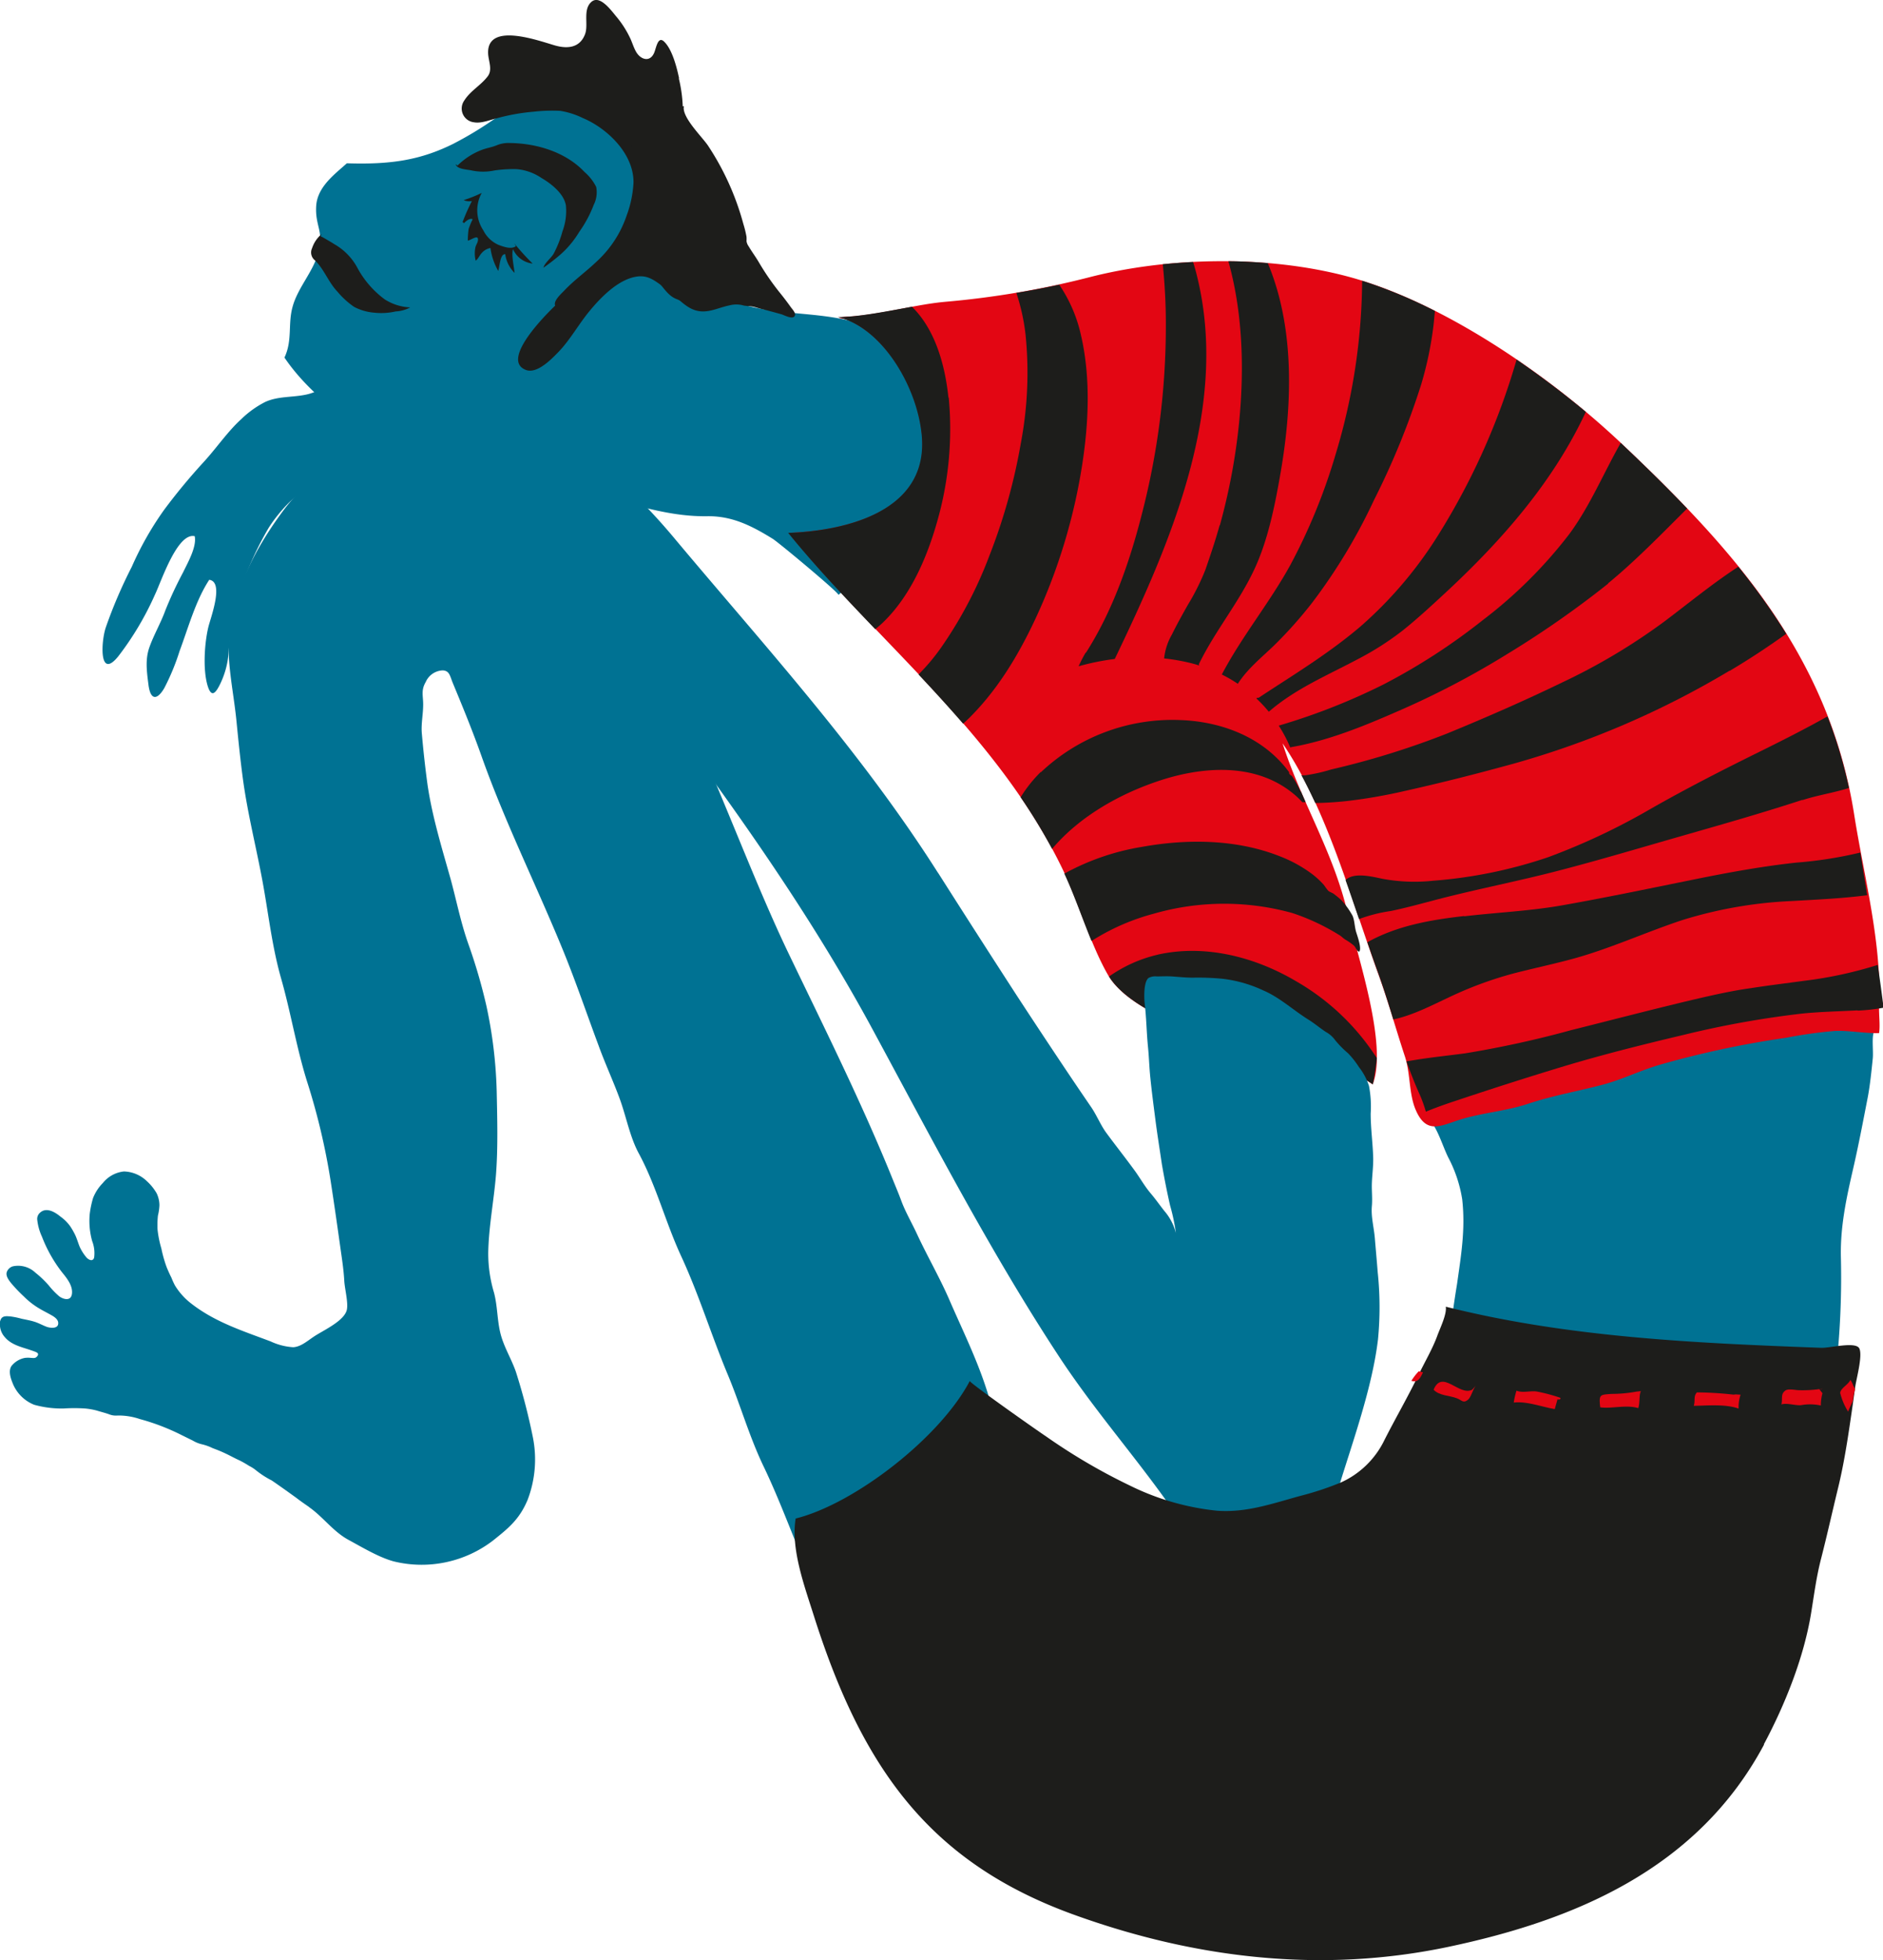 <svg xmlns="http://www.w3.org/2000/svg" viewBox="0 0 324.43 337.56"><defs><style>.cls-1{fill:#007293;}.cls-2{fill:#1d1d1b;}.cls-3{fill:#e30613;}</style></defs><g id="Ebene_2" data-name="Ebene 2"><g id="Ebene_1-2" data-name="Ebene 1"><path class="cls-1" d="M322.94,177.58c-.51.79-.15,3.32-.27,4.67-.22,2.18-.48,4.69-.86,6.69-.79,4.07-1.62,8.43-2.55,12.44-1.15,5-2.17,9.77-2.09,14.89a143.13,143.13,0,0,1-.48,16c-.22,2.23-.3,4.51-.53,6.72-.34,3.19-.83,3.09-3.72,3.66-6.71,1.33-14,1.65-20.87,2.05-3.83.22-7.55-.12-11.38.42a67.48,67.48,0,0,1-10.71.8c-4.29-.11-8.56-.94-12.81-.84-1.81,0-6.43.6-7.5-1.1-.81-1.29,0-5.08,0-6.63a162.63,162.63,0,0,1,1.87-16.22c.68-4.85,1.47-9.38.89-14.58a23,23,0,0,0-2.42-7.25c-1-2.06-1.75-4.76-3.13-6.37,1-3.11,3-4.71,5.66-6.17a118.06,118.06,0,0,1,15.76-7.47c9.38-3.45,18.64-7.15,28-10.58,3.41-1.23,6.57-2.6,10.17-3,3-.36,5.82-.71,8.82-.94,1.27-.1,4.95-1.08,6-.32.77.51,1.05,2.69,1.21,3.55.48,2.44.18,4.87.49,7.22"/><path class="cls-1" d="M78.23,24.7c-5.72,2.86-10.83,3.67-18.47,3.42-2,1.82-5.06,4-5.28,7.32-.23,3.54,1.41,4.39.33,8.19-.91,3.24-3.49,5.91-4.39,9.17-.85,3,0,5.79-1.41,8.78,6.93,10.25,21.81,18.18,33.16,21.2,5.67,1.51,10.84,1,16.67,1.85,8.11,1.15,14.79,4.39,23,4.27,4.23-.06,7.55,1.57,11.31,3.9,1.1.7,11.59,9.44,11.3,9.65a19.25,19.25,0,0,0,5.23-6.27c.88-1.58,1.43-3.77,2.83-4.91s3.24-1.31,4.64-2.63a12.61,12.61,0,0,0,2.88-4.3c2.82-6.43,2.67-16.36-1.63-22-1.4-1.83-3-4.07-5.09-5a49.14,49.14,0,0,0-6-1.88c-8-2.19-16.18-.74-23.8-4.84-5.11-2.76-3.46-6.31-4.82-12.09a37.5,37.5,0,0,0-5.88-12.67c-7.93-11-17.46-12.23-28.27-4.93a60.81,60.81,0,0,1-6.34,3.78"/><path class="cls-2" d="M117,13.47c-.4-1.89-1.2-5.07-2.65-6.37-1-.86-1.29,1.13-1.62,1.94-.73,1.79-2.4,1.23-3.17-.18-.44-.79-.66-1.65-1.07-2.46A17.14,17.14,0,0,0,106.31,3c-.87-1-2.91-4-4.42-2.67s-.47,3.87-1.08,5.53c-.88,2.38-3,2.56-5.07,2-2.56-.7-11.87-4.25-11.64,1.35.06,1.36.83,2.84-.12,4-1.2,1.54-2.93,2.42-4,4.12a2.38,2.38,0,0,0,1.68,3.73c1.28.23,2.74-.41,4-.71a35,35,0,0,1,6.25-1.11,28.51,28.51,0,0,1,4.62-.15,13.83,13.83,0,0,1,3.91,1.25c4,1.67,8.75,6,8.71,11.09a19,19,0,0,1-1.17,5.65,18.9,18.9,0,0,1-5.15,7.93C101,46.77,99,48.17,97.26,50c-.8.84-2.72,2.47-.91,3.23.46.2,1,.16,1.49.34s1.11.85,1.49.7.81-1.18,1.06-1.53a17,17,0,0,1,2.07-2.4c2.21-2.3,4.84-5.44,8.14-3.87A9.33,9.33,0,0,1,113.8,49c.91,1.07,1.56,2.07,2.86,2.54a8.08,8.08,0,0,0,3.47.7c.9-.1,2.47-.6,2.92-1.51s0-1.74-.18-2.74a48.42,48.42,0,0,0-1.64-5c-.49-1.48-.88-3-1.49-4.41a17.76,17.76,0,0,1-1.25-4.11c-.25-1.38-.64-2.85-.76-4.26s-.14-2.86-.16-4.28c0-.51.11-1.07.15-1.6a20.21,20.21,0,0,0-.24-2.7,15.55,15.55,0,0,1,.17-1.93,24.39,24.39,0,0,0-.69-6.19"/><path class="cls-2" d="M55.2,40.76c-.12-.22.52.17.75.3.56.33,1.12.64,1.67,1A10.23,10.23,0,0,1,61.51,46a16.41,16.41,0,0,0,4.8,5.57,8.88,8.88,0,0,0,4.37,1.37,5.87,5.87,0,0,1-2.5.69,11.11,11.11,0,0,1-3.77.21,8.88,8.88,0,0,1-3.41-1,14.25,14.25,0,0,1-2.85-2.6c-1.56-1.63-2.3-3.86-3.88-5.4a1.72,1.72,0,0,1-.5-2.1,5.28,5.28,0,0,1,1.64-2.42"/><path class="cls-2" d="M78.83,28.51a12,12,0,0,1,4.24-2.72c.84-.31,1.67-.42,2.51-.77a5.19,5.19,0,0,1,2.27-.39c4.48.05,9.55,1.48,12.87,5a8.28,8.28,0,0,1,2,2.56,4.83,4.83,0,0,1-.43,3.1,20.6,20.6,0,0,1-2.48,4.63,16.66,16.66,0,0,1-3.12,3.8,34.69,34.69,0,0,1-3.07,2.39c.26-.89,1.3-1.62,1.77-2.42a19,19,0,0,0,1.53-3.87,10,10,0,0,0,.58-4.45c-.35-2.09-2.65-3.81-4.21-4.72A8.91,8.91,0,0,0,89,29.13a22.65,22.65,0,0,0-3.77.22,9.65,9.65,0,0,1-4,0c-.7-.17-2.48-.18-2.72-1.06"/><path class="cls-2" d="M88.89,42.39c-.78.61-2.15.1-3-.22a5.3,5.3,0,0,1-2.61-2.49A6.22,6.22,0,0,1,83,33.22a22.39,22.39,0,0,1-3.11,1.24,2.39,2.39,0,0,0,1.42.16,32.38,32.38,0,0,0-1.61,3.63.92.92,0,0,0,.27.16c.3-.34,1-.91,1.47-.65a13.56,13.56,0,0,0-.7,1.68,15,15,0,0,0-.14,2c.6-.1,1.92-1.2,1.74,0-.06.42-.38.8-.45,1.25a5.08,5.08,0,0,0,.07,2.2c.36-.2.71-1,1.07-1.35a2.59,2.59,0,0,1,1.47-.83,10.77,10.77,0,0,0,1.34,3.94c.23-.52.29-3,1.21-2.87A5.6,5.6,0,0,0,88.66,47c-.11-1.15-.58-3.07-.27-4.09a4.19,4.19,0,0,0,3.38,2.48,41.44,41.44,0,0,1-3.17-3.49"/><path class="cls-2" d="M97.68,18.54c0-.31,4.16,1.33,5.21,1.91,1.79,1,4.07,1.93,5.3,3.72,2.7,3.93,2.93,11.4.69,15.51-2.76,5.09-7.35,8.07-11.61,11.48-1.49,1.21-11.56,10.65-6.68,12.54,1.92.75,4.41-1.83,5.62-3.08,2-2.06,3.48-4.77,5.32-7,2-2.44,4.84-5.31,7.85-5.93,2.28-.47,3.42.67,5.26,1.94,1.62,1.12,3.11,3.1,5,3.75,2.14.75,4-.38,6-.78a4.73,4.73,0,0,1,2.21-.06c.65.21,1.32.14,2,.29.47.11.93.28,1.37.38,1.14.28,2.28.6,3.41.91.46.13,2.17,1.09,2.35.13.07-.43-.46-1-.69-1.3-.63-.89-1.31-1.78-2-2.63a43.54,43.54,0,0,1-3.56-5.18c-.54-.92-1.18-1.77-1.73-2.7a2.12,2.12,0,0,1-.38-.9,6.4,6.4,0,0,0,0-.76,18.11,18.11,0,0,0-.54-2.2A46.23,46.23,0,0,0,122,25.1c-1-1.51-4.58-4.93-4.17-6.8"/><path class="cls-3" d="M158.85,74.88a26.58,26.58,0,0,0-2.43-8.61,26,26,0,0,0-5.36-7.77,17.7,17.7,0,0,0-3.48-2.65,10.58,10.58,0,0,0-1.81-.84c-.42-.14-.84-.14-1.25-.27a9.57,9.57,0,0,1,2.2-.24c.76-.06,1.52-.14,2.28-.25,1.6-.21,3.2-.49,4.8-.79,3-.55,5.95-1.2,9-1.48a153,153,0,0,0,24.64-4.17c13.8-3.6,30.95-3.88,44.81-.18,16.17,4.31,34.64,16.94,47.16,28.78,18.81,17.81,35.68,36.13,40.05,63.84,1.68,10.66,4.78,22.14,4.3,32.91-.07,1.56.21,3.3,0,4.75-2.56.07-5.08-.47-7.61-.37a77.68,77.68,0,0,0-8.43,1.18,163.6,163.6,0,0,0-21.9,4.69c-3.35,1-6.27,2.47-9.6,3.37-4.28,1.13-8.67,1.89-12.89,3.29-4,1.34-8.28,1.57-12.28,2.91-3.12,1.05-5.42,2.22-7.16-1.91-1.16-2.74-.87-6.24-1.84-9.16-1.57-4.75-2.91-9.6-4.62-14.3-4.71-13-8.88-28.47-16.45-39.6,3.28,10.25,8.87,18.86,11.3,29.63,1.57,7,6.86,22.28,4.23,29.1-8.47-5.92-20.47-6.28-29.86-9.09-4.78-1.42-12.91-4.94-15.68-9.64-3-5.12-5.06-12.37-7.71-17.95-11.21-23.57-32.29-39.67-47.4-58.29,8.87-.3,24.34-3.21,23-16.89"/><path class="cls-2" d="M179.33,133a33,33,0,0,1,23.93-9c7.11.23,14.41,2.91,18.86,9-.11.22.22.49.38.58l.05,0a18.53,18.53,0,0,1,1.51,2.66.24.24,0,0,0,.1.1c.26.6.53,1.2.8,1.81l-.39,0h-.19a13,13,0,0,0-1.52-1.45c-6.68-5.52-16-4.69-23.53-2.11-6.48,2.2-13.33,6-18.06,11.6a98.44,98.44,0,0,0-5.42-8.89,23,23,0,0,1,3.48-4.37"/><path class="cls-2" d="M196.66,145.86c7.8-1.42,16.32-1.37,23.84,1.6a23.33,23.33,0,0,1,5.31,2.87,14.13,14.13,0,0,1,2.33,2.12,10,10,0,0,0,.7.94c.3.27.76.35,1.09.65a11.85,11.85,0,0,1,1.26,1.07,13.32,13.32,0,0,1,1.84,2.58c.36.79.35,1.94.64,2.86.19.63,1,2.83.51,3.34-.45-.09-.58-.78-.94-1.07a9.66,9.66,0,0,0-1.35-.95c-.48-.27-.73-.62-1.22-.89a37.54,37.54,0,0,0-8-3.74,43.88,43.88,0,0,0-23.92.12,38.11,38.11,0,0,0-10.69,4.69c-1.59-3.87-3-8-4.68-11.6a41.62,41.62,0,0,1,13.27-4.59"/><path class="cls-2" d="M199.47,164.4c8.06-1.8,16.58.32,23.75,4.53a40.46,40.46,0,0,1,14,13.29c0,.33-.63,4.59-.71,4.52-8.47-5.92-20.47-6.27-29.86-9.09-4.73-1.41-12.71-4.86-15.57-9.48a23.91,23.91,0,0,1,8.43-3.77"/><path class="cls-2" d="M210.17,90.48a105.73,105.73,0,0,0,3.33-17.81c.89-9.19.63-18.79-1.86-27.68,2.28,0,4.54.14,6.79.32.2.48.4,1,.58,1.46,4.05,10.8,3.57,23.37,1.63,34.64-.95,5.46-2.1,11.3-4.37,16.3-2.69,5.92-6.85,10.8-9.68,16.61a.24.24,0,0,0,.06.3l-.73-.23a33.59,33.59,0,0,0-5.35-1,10.48,10.48,0,0,1,1.35-4.13c.86-1.75,1.8-3.44,2.75-5.11a39.73,39.73,0,0,0,3-6c.88-2.54,1.74-5.07,2.46-7.68"/><path class="cls-2" d="M234.69,48.35a83.38,83.38,0,0,1,12.54,5.2c-.08.81-.15,1.62-.24,2.43a60.78,60.78,0,0,1-2.12,10.2,133,133,0,0,1-8.14,19.94,96.69,96.69,0,0,1-10.68,17.71,73.71,73.71,0,0,1-6.54,7.33c-2.15,2.08-4.58,4-6.24,6.6a23.6,23.6,0,0,0-2.76-1.6c3.5-6.65,8.24-12.35,11.84-18.92a100.16,100.16,0,0,0,7.77-19,105.2,105.2,0,0,0,4.57-29.9"/><path class="cls-2" d="M216.69,120.15a.22.22,0,0,0,.19,0l1-.66c5.64-3.68,11.41-7.23,16.6-11.67a70.43,70.43,0,0,0,13.58-16.1A119.24,119.24,0,0,0,261.3,61.93c4.2,2.86,8.22,5.92,11.93,9-5.68,12.21-14.67,22.31-24.1,31.07-2.43,2.25-4.88,4.52-7.44,6.57a50.1,50.1,0,0,1-7.85,5c-5.17,2.75-10.68,5.05-15.23,9a23.29,23.29,0,0,0-2.15-2.29,2,2,0,0,1,.23-.14"/><path class="cls-2" d="M277.06,100.52a168.35,168.35,0,0,1-17.43,12.15,146.85,146.85,0,0,1-18.55,9.71c-6,2.63-12.2,5.18-18.62,6.29a.32.32,0,0,0-.14.08,25.13,25.13,0,0,0-2-3.79l.31-.09a108.81,108.81,0,0,0,17.74-7,105.92,105.92,0,0,0,17.11-11.08,79.07,79.07,0,0,0,14.82-14.71c3.61-4.84,5.95-10.55,8.94-15.8l.11.1c3.9,3.68,7.7,7.39,11.33,11.2-4.45,4.42-8.83,8.95-13.64,12.9"/><path class="cls-2" d="M298,115.5a152.67,152.67,0,0,1-37.17,16c-6.27,1.73-12.61,3.34-18.95,4.75a90.26,90.26,0,0,1-10,1.72c-1.67.17-3.34.29-5,.31h-.27c-.76-1.63-1.54-3.22-2.37-4.76.21,0,.41,0,.61,0a28,28,0,0,0,4.48-1,141.66,141.66,0,0,0,20-6.2c6.67-2.74,13.32-5.64,19.84-8.8A104.63,104.63,0,0,0,286.8,107c4.21-3.17,8.31-6.55,12.7-9.4a111.85,111.85,0,0,1,8.25,11.55c-3.17,2.28-6.43,4.42-9.75,6.39"/><path class="cls-2" d="M310.56,137.74C303.65,140,296.62,142,289.63,144s-14,4.1-21.1,5.94c-6.84,1.78-13.76,3.12-20.61,4.88-2.76.72-5.5,1.49-8.3,2.07a26.3,26.3,0,0,0-5.47,1.39c-.76-2.23-1.53-4.49-2.32-6.73,1.53-1.45,4.86-.5,6.52-.18a30.22,30.22,0,0,0,8.6.3,80.5,80.5,0,0,0,19.79-4.05,113.8,113.8,0,0,0,17.81-8.41c6.1-3.47,12.32-6.65,18.59-9.74,3.95-1.95,7.87-3.93,11.72-6.09a79.43,79.43,0,0,1,3.7,12.32c-2.62.84-5.39,1.23-8,2.09"/><path class="cls-2" d="M320,174c-3.24.18-6.47.23-9.69.57a165.93,165.93,0,0,0-20.23,3.65c-6.88,1.63-13.75,3.34-20.54,5.38-6.29,1.9-12.56,3.91-18.81,6-1.7.56-3.4,1.16-5.06,1.85a23.5,23.5,0,0,0-1-2.81c-.9-2-1.65-3.91-2.34-5.86l1.77-.29c2.75-.43,5.5-.72,8.26-1.08a176,176,0,0,0,18.32-4c7-1.75,14-3.58,21-5.24,3.3-.77,6.61-1.53,10-2,3-.47,6-.83,9.06-1.25a70.75,70.75,0,0,0,12.79-2.75q.53,3.69,1,7.37a33,33,0,0,1-4.42.5"/><path class="cls-2" d="M252.25,157.8c5.61-.66,11.26-.9,16.85-1.88,7.09-1.25,14.15-2.72,21.22-4.15,6.38-1.31,12.72-2.52,19.2-3.22a70.46,70.46,0,0,0,11-1.73c.39,2.42.79,4.88,1.18,7.35-4.32.56-8.68.75-13,1a74.48,74.48,0,0,0-18.75,3.25c-6.27,2.06-12.35,4.87-18.7,6.63-3.45.95-7,1.69-10.44,2.58a64.59,64.59,0,0,0-10,3.58c-3,1.36-6.15,3.07-9.35,4-.47.14-.94.25-1.4.35-.8-2.62-1.63-5.27-2.61-8-.63-1.73-1.25-3.5-1.86-5.29,5.13-2.88,11-3.87,16.71-4.52"/><path class="cls-2" d="M205.56,45.11q.27.87.51,1.77c6,23-4.42,46.65-14,66.6a42.71,42.71,0,0,0-6.23,1.26,23,23,0,0,1,1.19-2.31.2.2,0,0,0,.1-.07c4.53-7.1,7.46-15.43,9.58-23.73a129.43,129.43,0,0,0,4.16-33c0-3.36-.19-6.74-.53-10.12,1.72-.17,3.46-.3,5.21-.39"/><path class="cls-2" d="M186.31,58c1.61,7.22,1.26,14.88.13,22.14a99,99,0,0,1-6.76,23.56c-2.92,6.79-6.57,13.43-11.48,18.69-.72.78-1.47,1.53-2.26,2.24-2.51-2.9-5.09-5.71-7.69-8.48a34.05,34.05,0,0,0,3.86-4.58,71.85,71.85,0,0,0,8.37-15.91,99.33,99.33,0,0,0,5.41-19.37,65,65,0,0,0,.8-18.72,35.34,35.34,0,0,0-1.58-7.13c2.45-.41,4.9-.87,7.39-1.41a25,25,0,0,1,3.81,9"/><path class="cls-2" d="M163.46,68.47a57.75,57.75,0,0,1-2,21.38c-1.81,6.39-4.68,12.88-9.33,17.35-.43.41-.88.79-1.33,1.16-5.25-5.49-10.41-10.92-15-16.59,8.86-.3,24.33-3.21,23-16.89-.8-8.35-6.83-18.5-14.47-20.28,3.65,0,8.48-1,12.8-1.77,4,3.92,5.69,10,6.28,15.64"/><path class="cls-1" d="M53.24,259.52c-.73-.51-1.45-1-2.17-1.56-1.39-1-2.78-2-4.24-3a15.62,15.62,0,0,1-2.74-1.77,6.16,6.16,0,0,0-1.16-.74,17.8,17.8,0,0,0-1.64-.94c-.9-.4-1.76-.9-2.65-1.3-.64-.3-1.3-.56-2-.82a8.92,8.92,0,0,0-1.83-.66,5.47,5.47,0,0,1-1.59-.64l-1.89-.93a37.94,37.94,0,0,0-7.24-2.78,11.38,11.38,0,0,0-3.81-.61,3.15,3.15,0,0,1-1.51-.22c-.7-.25-1.41-.42-2.12-.64a12.13,12.13,0,0,0-2-.35,28.53,28.53,0,0,0-3.7,0,17.61,17.61,0,0,1-5.06-.64,6.63,6.63,0,0,1-3.75-3.82c-.34-.86-.7-2-.18-2.83a3.88,3.88,0,0,1,2.31-1.42,4.59,4.59,0,0,1,1.11,0c.29,0,.64.09.9-.15s.37-.46.2-.67-1-.44-1.31-.56c-1.5-.5-3.25-.88-4.35-2.21A3.26,3.26,0,0,1,0,228.41a1.85,1.85,0,0,1,.22-1.35c.36-.49,1-.39,1.52-.36a13.39,13.39,0,0,1,2,.41c.73.15,1.45.28,2.17.5s1.41.61,2.12.88c.56.21,2.06.42,2-.66,0-.62-.71-1.08-1.14-1.32-.77-.44-1.56-.82-2.32-1.29a13.43,13.43,0,0,1-2.46-1.95,25.49,25.49,0,0,1-2.26-2.38c-.38-.5-.95-1.25-.64-1.93a1.59,1.59,0,0,1,1-.88,4.32,4.32,0,0,1,3.9,1.1,17.19,17.19,0,0,1,2.31,2.21,13.57,13.57,0,0,0,1.78,1.85c.67.5,1.95.89,2.18-.32.26-1.47-.91-2.85-1.71-3.84A24,24,0,0,1,7.24,213a9.39,9.39,0,0,1-.83-3,1.42,1.42,0,0,1,.49-1.16c1.09-1,2.57-.11,3.51.67a7.18,7.18,0,0,1,1.7,1.69,13,13,0,0,1,.85,1.49c.3.65.49,1.33.76,2a7.85,7.85,0,0,0,1.11,1.78c.32.43,1.16.92,1.39.1a5.78,5.78,0,0,0-.34-2.84,12.88,12.88,0,0,1-.42-4.67,17,17,0,0,1,.57-2.73,7.67,7.67,0,0,1,1.68-2.59,5.4,5.4,0,0,1,3.64-2,5.89,5.89,0,0,1,3.95,1.67A8.52,8.52,0,0,1,27,205.52a4.9,4.9,0,0,1,.47,2,8.78,8.78,0,0,1-.26,1.82,15.68,15.68,0,0,0-.07,2.37A18.12,18.12,0,0,0,27.8,215a22.3,22.3,0,0,0,.91,3.22c.25.61.51,1.2.81,1.78a14.73,14.73,0,0,0,.61,1.35,11.54,11.54,0,0,0,2.42,2.82c4.21,3.44,9.21,5,14.08,6.84a10.75,10.75,0,0,0,3.88,1c1.31-.07,2.4-1.05,3.57-1.83,1.61-1.08,5.32-2.71,5.69-4.68.23-1.24-.36-3.51-.45-4.85-.09-1.77-.36-3.57-.61-5.32-.56-4-1.13-8-1.75-12a114.44,114.44,0,0,0-4.05-17.06c-1.84-5.87-2.82-12-4.5-17.85-1.58-5.56-2.17-11.26-3.23-16.92s-2.48-11.28-3.28-17c-.47-3.42-.82-6.89-1.16-10.34s-1-6.82-1.26-10.31c-.63-9.42,3.63-18.1,8.85-25.27C52.1,83.34,57.09,79.25,63,77.69,75.49,74.38,88,82.33,97.15,91c18.23,17.18,27.36,49.55,38.76,73.28,6.12,12.74,12.46,25.4,17.8,38.57.53,1.31,1.09,2.62,1.58,3.95.74,2,1.86,3.87,2.75,5.82,1.87,4,4,7.63,5.7,11.62,2.44,5.59,5.14,11,6.83,17,.47,1.67,1,3.65.43,5.33s-1.66,2.65-2.64,3.88A62.66,62.66,0,0,1,155,263a109.9,109.9,0,0,1-10.78,6.52c-1.06.54-2.11,1.54-3.32,1.35-1.67-.25-2.55-2.26-3.17-3.74-2-4.86-3.85-9.76-6.13-14.52-2.49-5.16-4-10.59-6.2-15.86-2.82-6.74-4.94-13.71-8-20.34-2.71-5.82-4.32-12.2-7.35-17.8-1.51-2.79-2.14-6.25-3.23-9.26s-2.55-6.15-3.68-9.27c-2-5.36-3.84-10.78-6-16.1C92.52,152.64,87,141.64,82.94,130.15c-1.49-4.2-3.2-8.38-4.88-12.42-.55-1.31-.58-2.21-1.77-2.28a3.33,3.33,0,0,0-2.94,2c-.85,1.47-.43,2.34-.44,3.94s-.36,3.26-.24,4.82c.26,3,.59,6,1,9,.83,5.58,2.52,11,4,16.29,1,3.69,1.72,7.37,3,11a93.65,93.65,0,0,1,3.14,10.75A78.58,78.58,0,0,1,85.58,188c.1,4.78.23,9.54-.12,14.23-.36,4.52-1.26,9-1.34,13.52a23.55,23.55,0,0,0,1,6.88c.66,2.51.51,5.13,1.28,7.63.65,2.1,1.78,3.94,2.49,6a104.92,104.92,0,0,1,2.92,11.25,19.46,19.46,0,0,1-.92,10.82c-1.43,3.4-3.38,4.91-5.92,6.95a20.2,20.2,0,0,1-17.1,3.62c-2.53-.67-5.44-2.42-7.78-3.69-2.67-1.43-4.39-3.95-6.83-5.66"/><path class="cls-1" d="M161.61,150.29q6.75,10.62,13.58,21.16,4.19,6.41,8.44,12.76,2.13,3.18,4.29,6.33c1,1.43,1.66,3.13,2.66,4.51,1.66,2.26,3.36,4.39,5,6.65.92,1.29,1.68,2.64,2.69,3.83.8.94,1.54,2,2.33,3a9.37,9.37,0,0,1,2,3.81,33.6,33.6,0,0,0-1-4.74c-.53-2.32-1-4.72-1.41-7.07-.38-2.59-.8-5.17-1.13-7.76-.31-2.43-.63-4.83-.87-7.23-.18-1.75-.22-3.51-.4-5.26-.25-2.53-.27-5-.57-7.48-.11-1-.19-3.69.66-4.38a2.47,2.47,0,0,1,1.41-.27c.84,0,1.71-.05,2.54,0,1.39.09,2.72.25,4.09.21a43.69,43.69,0,0,1,4.73.2,22.7,22.7,0,0,1,7,2c2.84,1.21,5.2,3.43,7.81,5.05,1.05.65,2,1.47,3,2.12a4.72,4.72,0,0,1,1.58,1.4,17.17,17.17,0,0,0,2.24,2.27,15.43,15.43,0,0,1,1.86,2.37,10.38,10.38,0,0,1,1.73,3.25,19,19,0,0,1,.29,4.76c0,2.49.35,5,.43,7.47.05,1.46-.16,2.91-.22,4.39-.06,1.33.11,2.67,0,4-.18,1.89.35,3.69.51,5.63s.34,3.89.49,5.82a57.45,57.45,0,0,1,.05,11.58c-1,8.32-4.32,17.48-6.75,25.4-2.28,7.43-2.23,19.17-7.3,25.16-11.23.1-15.6-13.07-21.49-21.47-6.23-8.89-13.25-16.78-19.43-26.17-11.82-18-21.79-37.24-32.1-56.3-11.4-21.09-25.52-40.58-39.59-59.28-6.78-9-12.46-21-22.35-26.48-7.83-4.33-17.06-7.64-24.28,0a17.15,17.15,0,0,0-2.8,4.74c-.9,2-1.28,5.47-3.25,6.62-4.42,2.56-3.36-7-3.16-9.29s2-9.79-1.69-9.23c-2.39.36-5.8,4.66-7,6.63a56,56,0,0,0-4.65,10.18,45.93,45.93,0,0,0-2.19,11.14A14.73,14.73,0,0,1,38,117.65c-.77,1.62-1.54,2.67-2.22.47-.86-2.81-.54-7.42.12-10.14.4-1.64,2.75-7.78.15-8.13-2.36,3.61-3.6,8.24-5.11,12.27a39.08,39.08,0,0,1-2.64,6.39c-1.24,2.11-2.4,2.12-2.73-.66-.27-2.13-.57-4.22.14-6.29s2-4.29,2.77-6.42a65.42,65.42,0,0,1,3.07-6.58c.78-1.63,2.37-4.37,2-6.22-3-.68-5.76,7.8-6.85,10.06A51.69,51.69,0,0,1,20.4,113c-3.36,4.18-3-2.47-2.18-4.93A82.36,82.36,0,0,1,22.71,97.6a54.76,54.76,0,0,1,5.56-9.79A103.5,103.5,0,0,1,35,79.67c2.23-2.41,4.26-5.41,6.54-7.46a16.73,16.73,0,0,1,4.18-3c2.22-1,4.64-.75,7-1.25s3.45-1.64,5.18-3c3.46-2.83,9.1-2,13.14-1.44,9.62,1.35,18.67,5.92,26.69,11.77a106.32,106.32,0,0,1,18.7,17.69c15.49,18.48,31.86,36.35,45.21,57.38"/><path class="cls-2" d="M303.94,300.43c-11.58,21.7-33.14,30.35-54.33,34.83-21.78,4.6-43.57,2.05-64.46-5.48-24.84-8.94-36.55-25.11-44.93-51.53-1.62-5.12-4-11.53-3.13-16.74,10.16-2.53,24.88-13.94,30-23.69-.14.28,12,8.81,13.13,9.54a102.12,102.12,0,0,0,14.57,8.53,43.92,43.92,0,0,0,14.84,4.27c5.13.39,9.61-1.24,14.49-2.57a50.6,50.6,0,0,0,7-2.33,15.31,15.31,0,0,0,7.42-7.29c1.91-3.76,4-7.35,5.89-11.25,1.05-2.19,2.37-4.39,3.21-6.69.45-1.25,1.67-3.71,1.46-5,21.1,5.3,43,6.27,64.68,7.08,1.51.06,6-1.15,6.58.13s-.53,5.23-.71,6.57c-.22,1.59-.47,3.39-.72,5.06-.61,4.18-1.24,8.27-2.24,12.38s-1.89,8.12-2.92,12.14c-.84,3.25-1.2,6.2-1.73,9.43-1.26,7.73-4.55,15.86-8.14,22.58"/><path class="cls-3" d="M314,239.93a7.88,7.88,0,0,0-.28,2.12,8.56,8.56,0,0,0-3.42-.06c-1,.08-2.45-.43-3.37-.13.24-1.06-.19-1.76.69-2.4.48-.35,1.74-.06,2.3-.05a21.79,21.79,0,0,0,4.12-.27,1,1,0,0,1-.61.06"/><path class="cls-3" d="M299.89,240.18a7,7,0,0,0-.34,2.4c-2.27-.83-5.5-.5-7.73-.48.31-.94-.09-1.57.54-2.31a59.21,59.21,0,0,1,6.7.43l-.4-.11"/><path class="cls-3" d="M282.72,239.57c-.35.66-.14,2-.46,2.93-2.07-.64-4.59.14-6.55-.14-.27-2.29,0-2.15,1.9-2.31a23.72,23.72,0,0,0,4.36-.4"/><path class="cls-3" d="M268.8,241c-.2-.05-.24.15-.43-.08-.16.56-.34,1.17-.49,1.74-2.27-.37-4.83-1.39-7.07-1.12a13.88,13.88,0,0,1,.47-2.05c1.07.43,2.31,0,3.45.14a28.6,28.6,0,0,1,4.13,1.1"/><path class="cls-3" d="M254.28,238.63c-.52.59-.81,2-1.37,2.44-.82.65-1,.07-1.91-.27-1.27-.5-3-.42-4-1.47,1.49-3.61,4.4,1.16,6.64,0"/><path class="cls-3" d="M245.17,236.34c-.44.89-.83,1.85-2,1.45a10.25,10.25,0,0,1,1.27-1.64"/><path class="cls-3" d="M319.29,238.58a3.64,3.64,0,0,0-.48-.94c-.37.82-1.66,1.41-1.76,2.23a10.82,10.82,0,0,0,1.38,3.24c.18-.63.72-1.51.83-2a10,10,0,0,1,.37-1.89"/></g></g></svg>